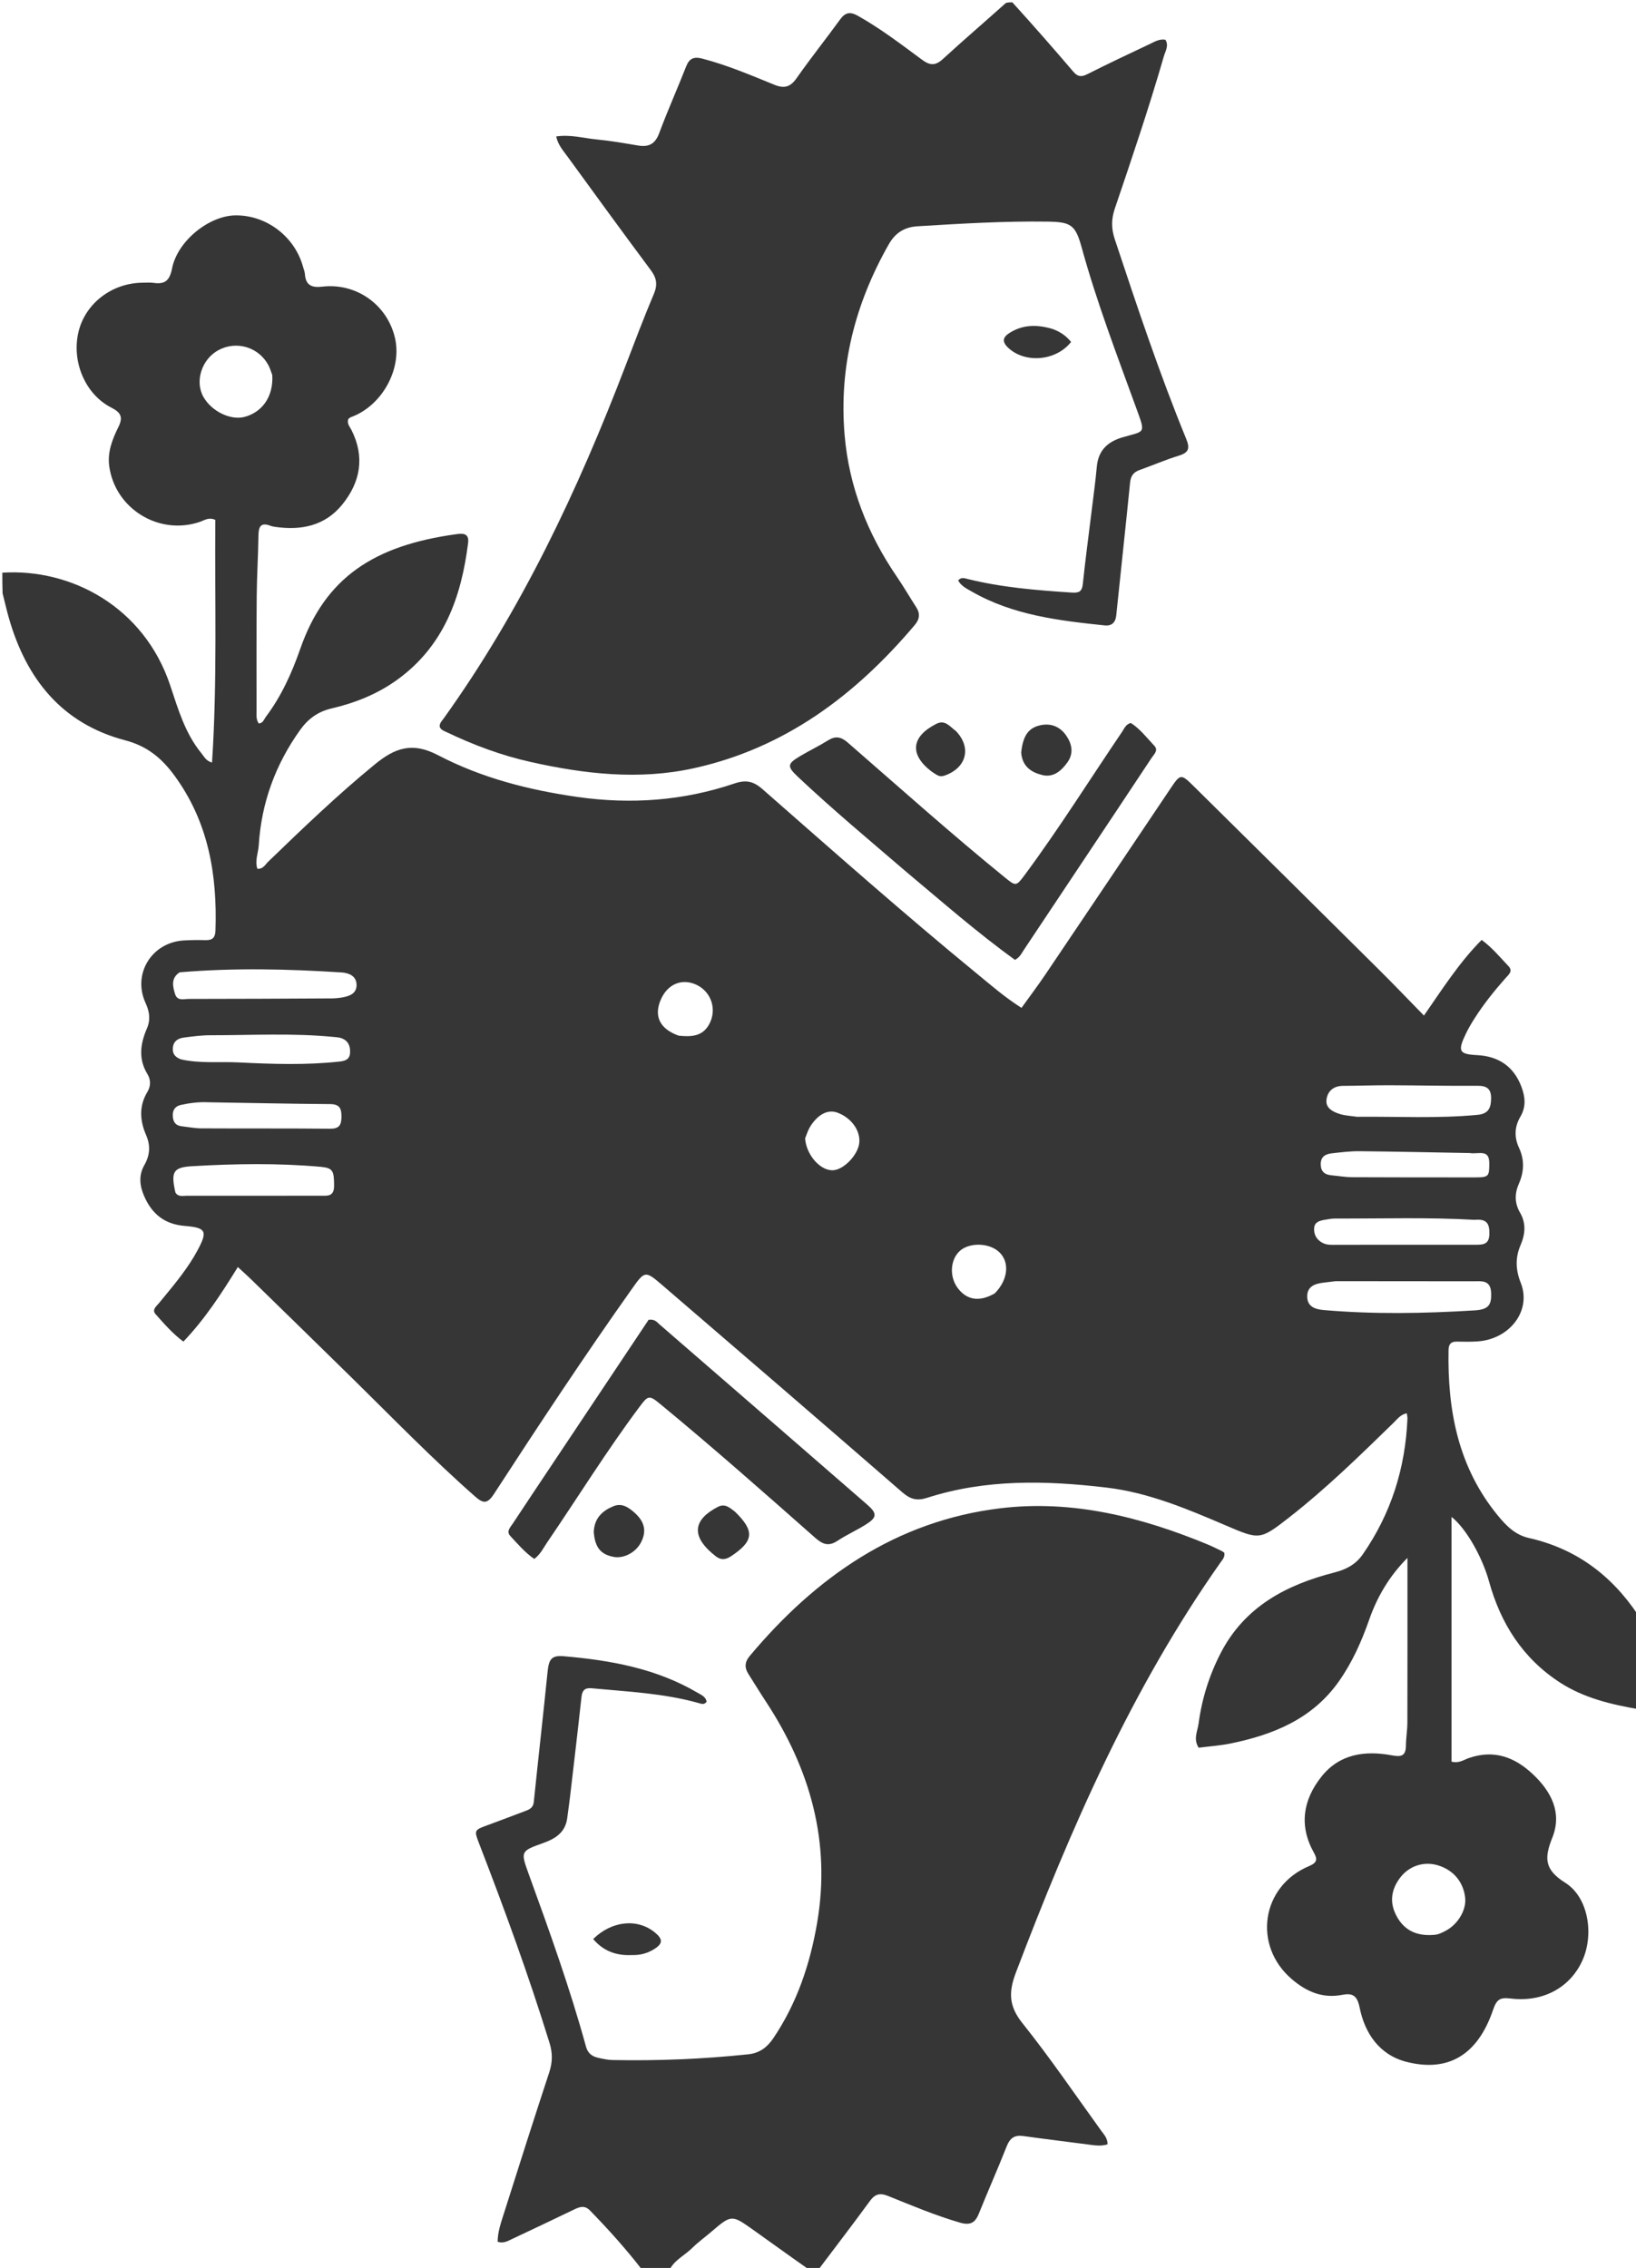 <svg xmlns="http://www.w3.org/2000/svg" xmlns:xlink="http://www.w3.org/1999/xlink" version="1.1" id="Layer_1" x="0px" y="0px" width="100%" viewBox="0 0 704 976" enable-background="new 0 0 704 976" xml:space="preserve">
<path fill="#363636" opacity="1" stroke="none" d=" M1,246.45   C30.494,244.563 61.954,261.051 73.262,295.012   C76.693,305.316 79.686,315.695 86.748,324.265   C87.885,325.644 88.631,327.445 91.235,328.167   C93.555,293.182 92.372,258.369 92.659,223.734   C89.845,222.441 87.954,223.916 86.008,224.581   C68.487,230.574 49.523,219.018 47.002,200.597   C46.182,194.605 48.335,189.031 50.928,183.813   C53.038,179.566 52.102,177.556 47.88,175.404   C36.517,169.611 30.662,155.323 33.84,142.569   C36.886,130.351 48.424,121.658 61.6,121.661   C63.1,121.661 64.624,121.518 66.095,121.731   C70.952,122.434 73.011,120.775 74.029,115.566   C76.349,103.691 89.943,92.815 101.325,92.688   C114.726,92.538 126.931,101.883 130.45,114.987   C130.709,115.951 131.137,116.903 131.2,117.879   C131.509,122.711 134.082,123.905 138.634,123.367   C153.318,121.63 166.623,131.119 169.959,145.403   C173.112,158.904 164.311,174.732 151.008,179.524   C150.572,179.681 150.219,180.072 149.893,180.306   C149.177,182.293 150.51,183.596 151.228,185.019   C157.093,196.636 155.114,207.474 147.252,217.165   C139.838,226.303 129.6,228.366 118.374,226.729   C117.717,226.633 117.044,226.52 116.43,226.281   C112.169,224.628 111.255,226.691 111.208,230.524   C111.101,239.177 110.542,247.826 110.469,256.478   C110.328,272.974 110.391,289.471 110.392,305.968   C110.392,307.776 110.166,309.652 111.345,311.336   C113.185,311.276 113.577,309.58 114.399,308.487   C121.08,299.604 125.589,289.611 129.226,279.181   C139.93,248.478 161.056,234.75 196.192,229.91   C198.688,229.566 201.994,229.153 201.438,233.619   C198.524,257.006 191.01,278.015 170.946,292.521   C162.441,298.67 152.822,302.518 142.744,304.854   C136.716,306.251 132.499,309.447 129.131,314.157   C118.516,329 112.469,345.537 111.342,363.773   C111.139,367.053 109.615,370.263 110.733,373.851   C113.149,374.143 114.12,372.077 115.419,370.821   C130.275,356.466 145.16,342.173 161.17,329.051   C169.811,321.969 177.204,319.079 188.565,325.025   C207.176,334.766 227.605,339.995 248.554,342.974   C271.559,346.244 294.063,344.612 316.03,337.174   C320.928,335.515 324.184,336.167 328.045,339.554   C358.605,366.359 389.043,393.309 420.484,419.091   C426.508,424.031 432.389,429.181 439.572,433.736   C443.138,428.767 446.623,424.156 449.85,419.372   C467.738,392.856 485.574,366.305 503.402,339.748   C507.968,332.945 508.049,332.788 513.789,338.454   C540.471,364.79 567.095,391.183 593.698,417.599   C599.938,423.795 606.013,430.158 612.752,437.045   C620.829,425.414 627.941,414.196 637.584,404.488   C642.139,407.847 645.502,411.973 649.136,415.791   C651.202,417.962 649.128,419.493 647.897,420.883   C643.031,426.382 638.454,432.096 634.508,438.292   C633.168,440.395 631.889,442.559 630.81,444.804   C627.171,452.372 627.81,453.672 635.576,454.063   C644.62,454.519 651.309,458.739 654.683,467.643   C656.387,472.139 656.721,476.368 654.244,480.572   C651.66,484.959 651.564,489.449 653.662,493.964   C656.079,499.164 655.85,504.277 653.595,509.416   C651.737,513.65 651.72,517.785 654.103,521.862   C656.776,526.435 656.341,531.124 654.346,535.769   C651.988,541.261 652.168,546.424 654.43,552.133   C659.105,563.936 649.781,576.267 635.896,577.269   C632.911,577.484 629.899,577.411 626.901,577.361   C624.367,577.319 623.384,578.439 623.336,580.977   C622.843,606.924 627.455,631.325 644.444,652.084   C648.085,656.534 651.94,660.523 657.879,661.863   C677.884,666.378 693.212,677.606 704.736,694.799   C705,708.354 705,721.708 705,735.531   C693.251,733.488 681.565,730.733 671.305,724.083   C655.271,713.692 645.736,698.639 640.742,680.516   C637.921,670.278 631.012,657.817 624.618,652.797   C624.618,688.203 624.618,723.165 624.618,758.1   C627.736,758.992 629.898,757.313 632.155,756.539   C642.875,752.864 651.734,756.11 659.585,763.493   C667.573,771.004 672.271,780.114 668.008,790.79   C664.548,799.454 664.435,804.523 673.51,810.209   C683.525,816.484 685.9,832.245 681.105,843.293   C675.949,855.176 664.159,861.787 650.03,860.051   C645.5,859.495 644.038,860.393 642.483,864.965   C635.881,884.372 623.145,891.94 605.114,887.28   C593.56,884.295 587.261,874.976 585.062,863.888   C583.951,858.286 581.558,857.721 577.452,858.496   C568.989,860.094 562.131,857.058 555.903,851.737   C538.974,837.276 542.72,811.715 563.277,803.087   C567.025,801.514 566.882,799.964 565.352,797.216   C558.886,785.602 560.74,774.57 568.6,764.626   C576.384,754.776 587.352,753.238 598.95,755.408   C602.974,756.161 604.951,755.704 604.989,751.235   C605.018,747.917 605.611,744.602 605.62,741.284   C605.681,719.454 605.652,697.625 605.652,675.795   C605.652,674.008 605.652,672.221 605.652,670.435   C597.964,678.137 592.694,687.014 589.237,696.888   C585.916,706.375 581.889,715.454 576.059,723.686   C564.681,739.752 547.961,746.52 529.584,750.292   C525.057,751.221 520.403,751.528 515.817,752.119   C513.384,748.443 515.34,744.998 515.771,741.736   C517.175,731.113 520.343,720.979 525.276,711.415   C535.598,691.404 553.52,682.009 574.185,676.724   C579.342,675.406 583.414,673.244 586.424,668.909   C598.634,651.329 604.767,631.758 605.65,610.46   C605.676,609.824 605.497,609.18 605.37,608.207   C602.7,608.702 601.324,610.675 599.732,612.225   C585.287,626.29 570.875,640.405 554.972,652.843   C542.115,662.9 542.026,662.693 527.278,656.383   C510.743,649.309 494.144,642.294 476.073,640.164   C450.122,637.103 424.232,636.444 398.941,644.582   C394.548,645.996 391.695,645.178 388.273,642.204   C353.94,612.368 319.473,582.687 284.978,553.039   C277.659,546.749 277.468,546.845 271.898,554.705   C251.384,583.658 231.836,613.265 212.505,643.012   C209.732,647.279 207.872,647.025 204.537,644.093   C186.123,627.906 169.069,610.315 151.61,593.141   C137.119,578.885 122.552,564.706 108.006,550.506   C106.355,548.894 104.621,547.369 102.343,545.265   C95.306,556.671 88.292,567.512 78.915,577.356   C74.298,573.93 70.629,569.693 66.939,565.54   C65.257,563.646 67.273,562.187 68.38,560.837   C73.664,554.398 79.089,548.067 83.403,540.899   C83.918,540.043 84.405,539.169 84.882,538.29   C89.443,529.878 88.817,528.329 79.522,527.573   C70.905,526.873 65.424,522.509 62.054,514.793   C60.062,510.231 59.611,505.781 62.126,501.377   C64.53,497.167 64.827,492.982 62.887,488.52   C60.162,482.248 59.743,476 63.442,469.865   C64.944,467.375 64.904,464.627 63.445,462.236   C59.451,455.69 60.383,449.168 63.208,442.63   C64.857,438.812 64.343,435.347 62.636,431.632   C56.91,419.169 65.227,405.59 79.003,404.725   C82.159,404.526 85.335,404.519 88.498,404.59   C91.408,404.656 92.616,403.534 92.719,400.488   C93.53,376.468 89.713,353.774 75.082,333.781   C69.585,326.269 63.371,321.091 53.852,318.586   C26.616,311.418 11.283,292.144 3.785,265.84   C2.83,262.49 2.078,259.083 1.116,255.351   C1,252.3 1,249.6 1,246.45  M574.836,551.347   C573.021,551.564 571.206,551.772 569.393,551.999   C565.84,552.444 562.566,553.576 562.513,557.793   C562.457,562.344 565.921,563.456 569.667,563.781   C591.277,565.653 612.902,565.25 634.513,563.925   C640.551,563.555 641.884,561.618 641.659,556.323   C641.418,550.616 637.364,551.406 633.755,551.399   C614.426,551.362 595.098,551.356 574.836,551.347  M77.321,418.432   C73.547,420.871 74.264,424.334 75.325,427.755   C76.309,430.932 79.151,429.882 81.274,429.882   C101.747,429.878 122.219,429.768 142.692,429.66   C144.18,429.652 145.682,429.512 147.15,429.267   C150.469,428.712 153.659,427.513 153.424,423.52   C153.209,419.858 149.943,418.669 146.917,418.478   C123.99,417.023 101.049,416.433 77.321,418.432  M75.464,513.143   C76.638,515.203 78.665,514.587 80.392,514.59   C99.504,514.62 118.616,514.597 137.727,514.573   C140.694,514.569 143.776,515.16 143.765,510.321   C143.75,503.927 143.318,502.616 137.985,502.138   C119.583,500.49 101.14,500.789 82.732,501.868   C74.479,502.351 73.492,504.267 75.464,513.143  M583.978,480.61   C601.288,480.429 618.61,481.428 635.906,479.763   C640.61,479.31 641.613,476.626 641.65,472.681   C641.688,468.652 639.89,467.23 635.823,467.264   C623.164,467.37 610.502,467.074 597.841,467.038   C591.18,467.018 584.519,467.265 577.857,467.295   C573.562,467.314 571.058,469.888 570.78,473.601   C570.526,476.972 573.744,478.569 576.687,479.456   C578.741,480.074 580.945,480.194 583.978,480.61  M77.862,455.888   C86.073,457.752 94.455,456.803 102.744,457.212   C117.195,457.924 131.694,458.429 146.148,456.83   C148.48,456.573 150.454,455.955 150.637,453.144   C150.829,450.197 149.861,447.85 146.922,446.785   C145.852,446.398 144.645,446.351 143.491,446.238   C125.868,444.514 108.203,445.524 90.556,445.514   C86.741,445.512 82.909,446.012 79.115,446.515   C76.902,446.809 74.895,447.803 74.462,450.365   C74.065,452.716 74.638,454.68 77.862,455.888  M634.529,524.948   C614.568,523.81 594.59,524.454 574.619,524.391   C573.138,524.387 571.642,524.648 570.176,524.912   C568.008,525.304 565.667,525.771 565.496,528.535   C565.317,531.424 566.644,533.652 569.322,534.969   C571.204,535.894 573.232,535.697 575.211,535.697   C595.188,535.701 615.164,535.63 635.14,535.685   C638.558,535.695 640.866,535.298 640.909,530.951   C640.949,526.866 640.052,524.416 634.529,524.948  M89.647,474.357   C85.626,474.171 81.656,474.645 77.753,475.526   C75.329,476.073 74.204,477.772 74.351,480.322   C74.496,482.824 75.57,484.41 78.193,484.695   C81.003,485 83.81,485.574 86.621,485.588   C105.102,485.682 123.584,485.571 142.064,485.739   C145.909,485.774 146.904,484.205 146.94,480.707   C146.976,477.131 146.254,475.17 142.04,475.142   C124.897,475.031 107.755,474.642 89.647,474.357  M632.398,496.209   C616.594,495.929 600.791,495.573 584.986,495.42   C581.012,495.381 577.021,495.894 573.058,496.333   C570.362,496.632 568.311,497.772 568.331,501.028   C568.349,504.164 570.022,505.517 572.928,505.785   C575.904,506.06 578.878,506.591 581.854,506.607   C599.496,506.7 617.138,506.685 634.779,506.685   C640.679,506.685 640.877,506.24 640.864,500.518   C640.851,494.369 636.325,496.812 632.398,496.209  M117.159,161.378   C116.621,159.983 116.219,158.515 115.522,157.204   C111.371,149.404 101.851,146.512 94.091,150.633   C86.825,154.491 83.719,164.066 87.541,170.824   C91.049,177.026 99.238,181.001 105.235,179.412   C112.934,177.372 117.728,170.548 117.159,161.378  M616.982,832.665   C618.871,832.603 620.495,831.75 622.107,830.901   C627.411,828.108 631.053,821.915 630.486,816.707   C629.745,809.895 625.432,804.75 618.775,802.737   C612.821,800.936 606.591,802.879 602.707,807.8   C598.888,812.639 597.864,818.075 600.498,823.637   C603.546,830.072 608.814,833.347 616.982,832.665  M292.085,445.711   C297.241,446.204 302.224,446.181 305.162,440.811   C308.604,434.518 306.153,426.871 299.762,423.834   C293.492,420.853 287.24,423.451 284.322,430.249   C281.32,437.24 283.831,442.792 292.085,445.711  M428.058,556.602   C434.058,550.54 434.641,542.561 429.395,538.336   C424.867,534.692 416.714,534.777 412.833,538.51   C408.814,542.374 408.527,549.604 412.201,554.413   C416.07,559.479 421.45,560.415 428.058,556.602  M346.453,489.873   C346.921,497.179 353.32,504.237 358.875,503.577   C363.483,503.029 369.238,496.824 369.763,491.839   C370.327,486.488 366.215,480.877 360.181,478.764   C356.253,477.388 352.062,479.488 348.746,484.655   C347.86,486.036 347.313,487.634 346.453,489.873  z"/>
<path fill="#363636" opacity="1" stroke="none" d=" M276.461,977   C269.363,967.793 261.79,959.398 253.882,951.278   C251.622,948.958 249.512,949.666 247.124,950.815   C238.27,955.077 229.403,959.316 220.501,963.476   C218.629,964.352 216.716,965.586 214.142,964.738   C214.18,960.399 215.593,956.495 216.818,952.621   C223.236,932.313 229.71,912.021 236.363,891.789   C237.786,887.464 237.821,883.526 236.473,879.164   C227.518,850.195 217.145,821.734 206.213,793.467   C203.933,787.57 203.989,787.586 209.957,785.399   C215.429,783.393 220.871,781.307 226.325,779.254   C228.103,778.584 229.462,777.773 229.699,775.477   C231.624,756.803 233.74,738.147 235.634,719.47   C236.184,714.052 237.291,712.294 242.604,712.751   C262.788,714.488 282.536,718.035 300.334,728.561   C301.865,729.466 303.682,730.161 304.076,732.302   C303.091,733.826 301.703,733.205 300.523,732.874   C285.515,728.67 270.029,728 254.644,726.542   C251.607,726.254 250.525,727.454 250.208,730.379   C248.671,744.59 246.982,758.784 245.326,772.982   C244.96,776.117 244.501,779.241 244.094,782.371   C243.292,788.539 239.093,791.243 233.704,793.16   C224.026,796.603 223.987,796.774 227.46,806.342   C236.377,830.902 245.221,855.487 252.145,880.703   C252.941,883.601 254.662,884.901 257.205,885.513   C259.303,886.017 261.467,886.488 263.611,886.53   C283.105,886.909 302.545,886.115 321.949,884.071   C326.986,883.54 330.196,880.966 332.812,877.086   C342.96,862.035 348.589,845.224 351.622,827.514   C357.585,792.703 348.624,761.267 329.541,732.211   C326.981,728.313 324.557,724.326 322.053,720.392   C320.32,717.668 320.447,715.238 322.606,712.662   C351.079,678.681 385.655,654.479 430.561,649.07   C461.451,645.349 491.059,652.83 519.585,664.613   C521.736,665.502 523.817,666.562 525.913,667.577   C526.346,667.788 526.704,668.156 526.862,668.275   C527.108,670.144 526.089,671.151 525.346,672.203   C486.976,726.575 460.721,786.951 437.202,848.762   C433.936,857.345 434.08,863.295 439.98,870.68   C451.926,885.634 462.715,901.514 473.934,917.046   C475.071,918.62 476.583,920.08 476.614,922.796   C473.814,923.725 470.953,923.242 468.056,922.854   C458.836,921.619 449.593,920.545 440.383,919.237   C436.61,918.701 434.614,920.066 433.214,923.617   C429.366,933.376 425.099,942.97 421.18,952.702   C419.571,956.699 417.381,957.749 413.078,956.497   C402.493,953.417 392.374,949.146 382.194,945.042   C378.612,943.599 376.532,944.168 374.276,947.265   C367.118,957.092 359.693,966.725 352.185,976.716   C350.933,977 349.867,977 348.19,976.743   C339.749,970.849 331.947,965.173 324.081,959.587   C314.791,952.99 314.772,953.029 305.912,960.589   C303.253,962.858 300.393,964.919 297.917,967.371   C294.642,970.614 290.141,972.601 288,977   C284.307,977 280.614,977 276.461,977  z"/>
<path fill="#363636" opacity="1" stroke="none" d=" M435.625,1   C444.632,10.934 453.316,20.824 461.856,30.836   C463.72,33.021 465.279,33.236 467.828,31.952   C476.753,27.457 485.787,23.175 494.829,18.917   C496.886,17.948 498.942,16.642 501.514,17.113   C503.064,19.664 501.472,21.99 500.82,24.246   C494.449,46.32 487.077,68.078 479.704,89.83   C478.175,94.342 478.204,98.421 479.695,102.913   C489.29,131.827 498.91,160.732 510.468,188.936   C512.147,193.034 511.472,194.817 507.23,196.112   C501.508,197.859 495.992,200.273 490.346,202.283   C487.649,203.243 486.564,204.918 486.277,207.817   C484.391,226.837 482.28,245.835 480.337,264.85   C480.011,268.038 478.255,269.447 475.392,269.147   C455.66,267.081 435.966,264.762 418.289,254.641   C416.077,253.374 413.605,252.226 412.303,249.787   C413.631,248.284 414.961,248.811 416.189,249.117   C430.949,252.806 446.019,254.016 461.138,255.009   C464.302,255.216 465.61,254.634 465.958,251.29   C467.026,241.054 468.409,230.852 469.653,220.634   C470.457,214.039 471.379,207.454 471.979,200.84   C472.631,193.662 476.796,189.966 483.369,188.105   C492.807,185.432 492.962,186.674 489.104,176.049   C480.756,153.056 471.983,130.208 465.486,106.576   C462.782,96.738 460.882,95.511 450.732,95.37   C432.063,95.11 413.442,96.241 394.822,97.377   C389.266,97.717 385.31,100.113 382.434,105.177   C367.983,130.632 360.974,157.782 363.438,187.077   C365.321,209.476 373.308,229.721 385.955,248.223   C388.867,252.484 391.459,256.963 394.258,261.303   C396.05,264.082 395.741,266.479 393.602,269.01   C368.124,299.163 337.789,321.975 298.511,330.617   C274.964,335.798 251.475,333.094 228.217,327.884   C215.659,325.071 203.673,320.583 192.08,315.026   C191.054,314.534 189.861,314.216 189.247,312.889   C188.962,311.322 190.168,310.236 191.005,309.067   C224.448,262.388 248.66,210.955 269.107,157.575   C273.098,147.158 277.052,136.719 281.387,126.444   C283.03,122.55 282.579,119.667 280.118,116.358   C268.089,100.179 256.204,83.893 244.361,67.577   C242.466,64.967 240.157,62.486 239.333,58.722   C245.533,57.797 251.166,59.484 256.837,60.023   C262.783,60.589 268.688,61.634 274.585,62.625   C279.201,63.401 281.946,61.944 283.674,57.293   C287.267,47.621 291.493,38.186 295.27,28.579   C296.654,25.061 298.641,24.292 302.241,25.232   C312.92,28.021 323.035,32.325 333.198,36.471   C337.488,38.222 340.112,37.478 342.812,33.619   C348.825,25.024 355.39,16.817 361.555,8.325   C363.775,5.268 365.91,4.973 369.137,6.788   C378.904,12.283 387.782,19.064 396.747,25.696   C400.159,28.219 402.513,28.36 405.729,25.41   C414.562,17.306 423.672,9.503 432.836,1.29   C433.75,1 434.5,1 435.625,1  z"/>
<path fill="#363636" opacity="1" stroke="none" d=" M236.61,631.677   C251.012,610.079 265.22,588.785 279.114,567.963   C281.77,567.595 282.69,568.987 283.768,569.921   C313.587,595.764 343.395,621.62 373.17,647.513   C377.583,651.35 377.444,653.056 372.429,656.172   C368.475,658.629 364.189,660.566 360.309,663.125   C356.496,665.639 353.928,664.555 350.748,661.747   C328.907,642.463 307.082,623.156 284.593,604.62   C279.274,600.235 279.055,600.248 274.967,605.727   C260.917,624.555 248.568,644.541 235.344,663.932   C233.773,666.236 232.598,668.867 229.889,670.879   C225.937,668.164 222.84,664.487 219.599,661.016   C217.738,659.022 219.609,657.27 220.651,655.684   C225.864,647.755 231.154,639.877 236.61,631.677  z"/>
<path fill="#363636" opacity="1" stroke="none" d=" M255.503,659.218   C255.792,653.291 259.2,650.174 263.923,648.211   C267.531,646.71 270.326,648.588 272.895,650.837   C277.398,654.779 278.323,658.827 275.901,663.636   C273.675,668.056 268.481,670.841 264.035,669.999   C258.485,668.948 255.991,665.919 255.503,659.218  z"/>
<path fill="#363636" opacity="1" stroke="none" d=" M316.279,650.556   C324.869,658.92 324.382,663.194 314.614,669.702   C312.176,671.327 310.067,671.455 307.833,669.594   C307.322,669.169 306.796,668.762 306.293,668.327   C297.506,660.723 298.444,653.893 308.873,648.499   C311.982,646.891 313.871,648.754 316.279,650.556  z"/>
<path fill="#363636" opacity="1" stroke="none" d=" M271.899,841.346   C264.923,841.686 259.519,839.473 255.248,834.466   C263.251,826.562 274.357,825.463 281.868,831.681   C285.366,834.577 285.254,836.503 281.344,838.884   C278.599,840.555 275.605,841.462 271.899,841.346  z"/>
<path fill="#363636" opacity="1" stroke="none" d=" M389.9,375.117   C374.092,361.55 358.357,348.435 343.441,334.388   C338.577,329.807 338.667,328.746 344.408,325.331   C348.269,323.035 352.346,321.093 356.15,318.711   C359.46,316.638 361.789,316.936 364.892,319.637   C387.249,339.089 409.341,358.855 432.344,377.555   C437.161,381.471 437.269,381.521 441.108,376.331   C455.868,356.376 469.029,335.332 482.941,314.799   C483.856,313.448 484.397,311.746 486.589,311.117   C490.522,313.589 493.448,317.458 496.712,320.917   C498.618,322.937 496.546,324.654 495.521,326.203   C485.611,341.196 475.635,356.145 465.676,371.105   C457.284,383.71 448.893,396.316 440.494,408.916   C439.582,410.284 438.932,411.875 436.773,413.08   C420.676,401.479 405.57,388.226 389.9,375.117  z"/>
<path fill="#363636" opacity="1" stroke="none" d=" M439.438,323.882   C440.194,316.557 442.593,313.165 447.839,312.077   C452.357,311.14 456.154,312.779 458.737,316.443   C461.277,320.047 462.133,324.153 459.34,328.068   C456.737,331.716 453.31,334.718 448.501,333.538   C443.828,332.392 439.887,329.863 439.438,323.882  z"/>
<path fill="#363636" opacity="1" stroke="none" d=" M411.34,314.594   C418.225,321.762 415.871,330.462 406.525,333.755   C405.323,334.179 404.261,334.135 403.207,333.515   C402.353,333.013 401.492,332.503 400.71,331.9   C391.283,324.639 392.131,316.983 402.872,311.525   C406.695,309.582 408.619,312.606 411.34,314.594  z"/>
<path fill="#363636" opacity="1" stroke="none" d=" M453.005,141.594   C456.397,142.848 458.916,144.649 460.899,147.166   C454.421,155.401 441.08,156.493 433.818,149.638   C431.093,147.066 431.514,145.115 434.39,143.29   C440.151,139.636 446.296,139.58 453.005,141.594  z"/>
</svg>